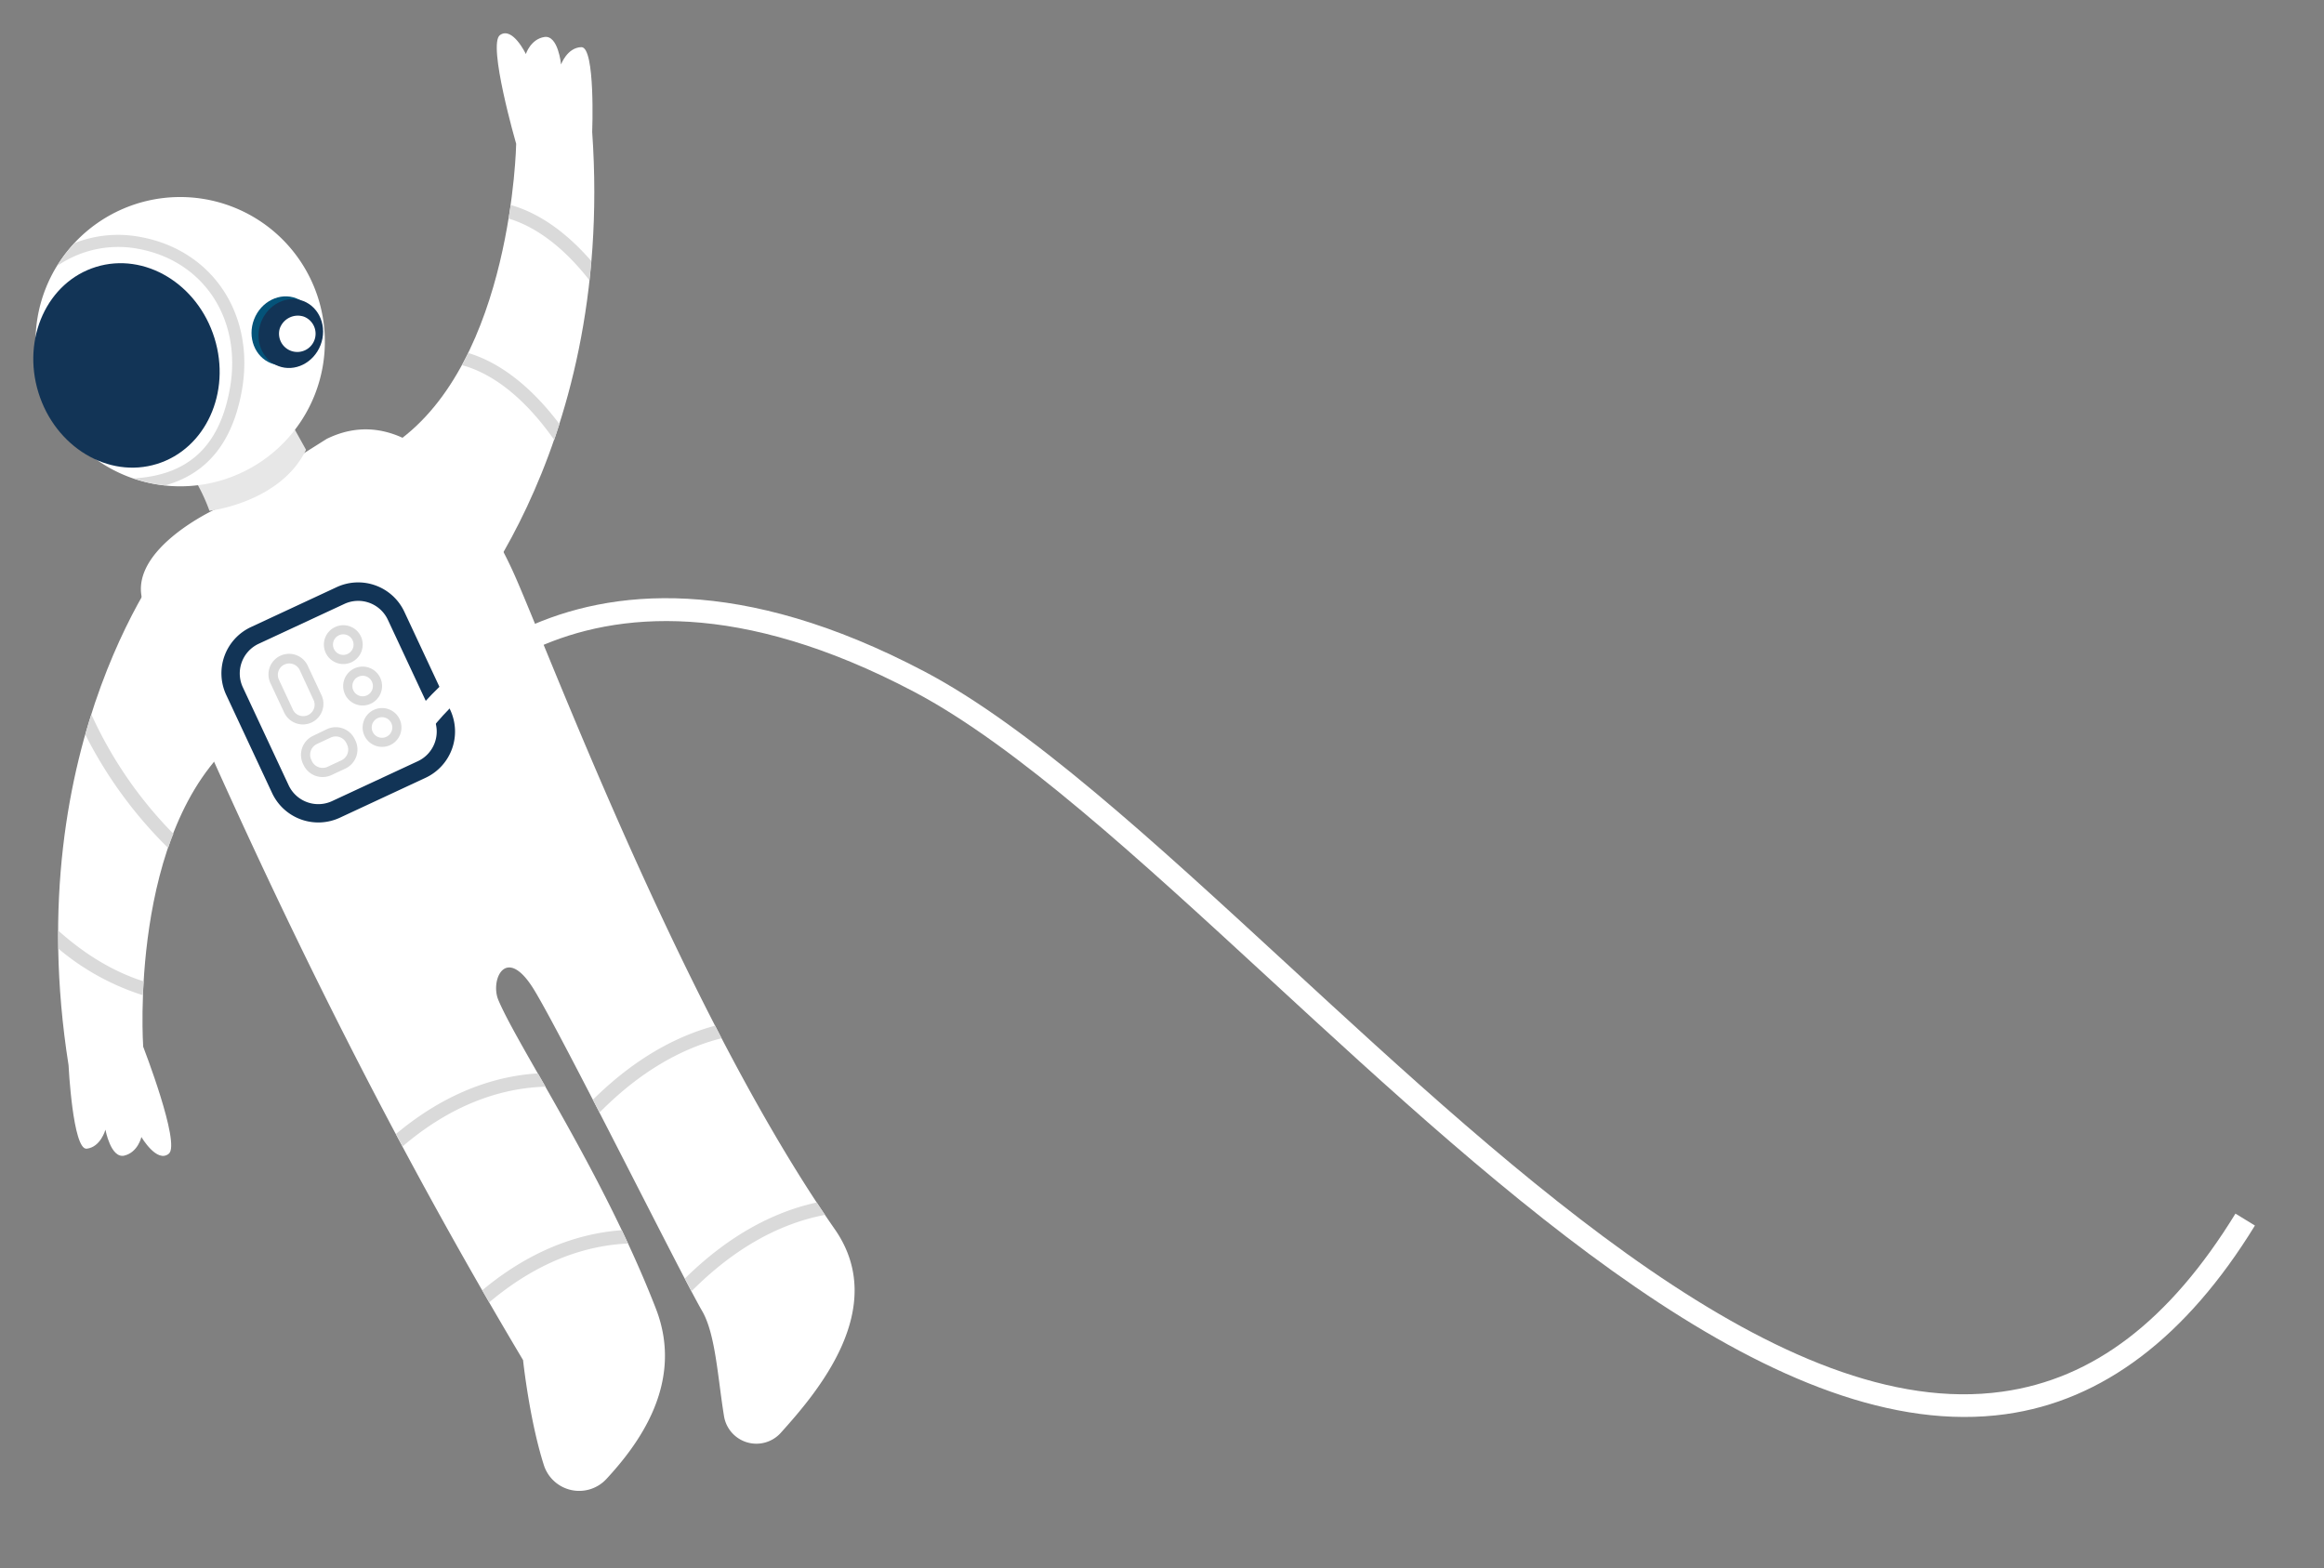 <svg id="Layer_1" data-name="Layer 1" xmlns="http://www.w3.org/2000/svg" viewBox="0 0 697.87 471.06"><rect x="0" y="0" width="697.87" height="471.06" fill="#808080" stroke="none"/><defs><style>.cls-1{fill:#fff;}.cls-2{fill:#e7e7e7;}.cls-3{fill:#123456;}.cls-4{fill:#045379;}.cls-5{fill:#dcdcdc;}.cls-6{fill:#dadada;}</style></defs><title>contact</title><path class="cls-1" d="M64.43,153.05S36,166.23,43.6,182.48c14.32,30.72,50.94,121.17,113.47,226,0,0,1.88,17.86,6.25,31.56a11.14,11.14,0,0,0,18.75,4.18c9.16-9.92,23.66-28.56,14.9-51.16-15.8-40.74-41.35-78.55-47.32-92.72-2.53-6,2.27-16.88,10.7-3.12s44.29,85.86,50.52,96.56c4,6.93,4.66,20,6.56,31.64a9.85,9.85,0,0,0,17,4.94C245,418.6,267.27,393,250.68,369.18c-46.24-66.31-87.6-178-96.85-198s-30.08-52-55.76-39.35Z"/><path class="cls-2" d="M57.34,142.21a54.74,54.74,0,0,1,5.56,11.21s21.3-2.45,29-18.33l-5-9Z"/><path class="cls-1" d="M94.62,118.3A43.44,43.44,0,1,1,69.8,62.11,43.43,43.43,0,0,1,94.62,118.3Z"/><path class="cls-3" d="M64.41,101.55c5.06,16.34-2.66,33.25-17.26,37.78s-30.53-5.05-35.6-21.39S14.21,84.7,28.81,80.17,59.34,85.22,64.41,101.55Z"/><path class="cls-4" d="M76.3,95.9c-2.09,5.39.22,11.31,5.15,13.22s10.61-.92,12.7-6.31S93.93,91.51,89,89.6,78.39,90.51,76.3,95.9Z"/><path class="cls-3" d="M78.41,96.72c-2.09,5.39.22,11.31,5.15,13.21s10.61-.91,12.7-6.3S96,92.32,91.11,90.42,80.5,91.33,78.41,96.72Z"/><path class="cls-1" d="M84,98.7a5.49,5.49,0,1,0,7.26-3.6A5.74,5.74,0,0,0,84,98.7Z"/><path class="cls-5" d="M42.15,71.17A35.76,35.76,0,0,0,22.4,73a43.35,43.35,0,0,0-5.24,6.88A32.32,32.32,0,0,1,41.5,74.73C61.24,78.33,72.81,96,69,116.84,65.9,134,56.6,142.73,40.11,143.68a43.24,43.24,0,0,0,9.48,2.1c12.58-3.51,20.18-12.86,23-28.29C76.75,94.62,63.94,75.14,42.15,71.17Z"/><path class="cls-1" d="M71.27,221.73,51.63,165.38s-46.47,56.8-31.05,154.5c0,0,1.27,25.6,5.47,25.11s5.61-5.71,5.61-5.71,1.62,8.78,5.7,7.78,5.1-5.58,5.1-5.58,4.68,8,8.25,5S43,314.36,43,314.36,38.46,249.25,71.27,221.73Z"/><path class="cls-1" d="M177.83,39.65s1-25.61-3.26-25.49-6.09,5.2-6.09,5.2-.85-8.89-5-8.25-5.57,5.12-5.57,5.12-4-8.41-7.78-5.69S155,43.2,155,43.2,153.88,108.46,118.8,133l14.66,57.84S184.7,138.32,177.83,39.65Z"/><path class="cls-3" d="M127.83,233.58l-25.77,12a15.32,15.32,0,0,1-20.34-7.38l-13.79-29.5a15.32,15.32,0,0,1,7.38-20.35l25.77-12a15.31,15.31,0,0,1,20.34,7.38l13.79,29.5A15.33,15.33,0,0,1,127.83,233.58Zm-50.2-40.21a9.83,9.83,0,0,0-4.73,13l13.79,29.5a9.83,9.83,0,0,0,13,4.74L125.5,228.6a9.82,9.82,0,0,0,4.74-13l-13.79-29.5a9.83,9.83,0,0,0-13-4.74Z"/><path class="cls-6" d="M93.55,217a6.19,6.19,0,0,1-8.21-3l-4.07-8.7a6.18,6.18,0,1,1,11.19-5.24l4.08,8.71A6.2,6.2,0,0,1,93.55,217Zm-8.14-17.42a3.43,3.43,0,0,0-1.65,4.56l4.07,8.71A3.43,3.43,0,1,0,94.05,210L90,201.24A3.45,3.45,0,0,0,85.41,199.59Z"/><path class="cls-6" d="M105.55,198.89a5.83,5.83,0,1,1,2.82-7.76A5.85,5.85,0,0,1,105.55,198.89Zm-3.78-8.09a3.09,3.09,0,1,0,4.11,1.49A3.1,3.1,0,0,0,101.77,190.8Z"/><path class="cls-6" d="M111.37,211.33a5.84,5.84,0,1,1,2.81-7.76A5.85,5.85,0,0,1,111.37,211.33Zm-3.78-8.08a3.08,3.08,0,1,0,4.1,1.49A3.07,3.07,0,0,0,107.59,203.25Z"/><path class="cls-6" d="M117.18,223.77A5.83,5.83,0,1,1,120,216,5.84,5.84,0,0,1,117.18,223.77Zm-3.78-8.08a3.09,3.09,0,1,0,4.11,1.49A3.09,3.09,0,0,0,113.4,215.69Z"/><path class="cls-6" d="M103.68,230.84l-4.13,1.93a6.3,6.3,0,0,1-8.38-3l-.19-.39A6.31,6.31,0,0,1,94,221L98.15,219a6.3,6.3,0,0,1,8.38,3l.19.39A6.31,6.31,0,0,1,103.68,230.84Zm-8.5-7.4a3.57,3.57,0,0,0-1.71,4.73l.18.4a3.57,3.57,0,0,0,4.73,1.72l4.13-1.93a3.56,3.56,0,0,0,1.72-4.73l-.19-.4a3.56,3.56,0,0,0-4.73-1.72Z"/><path class="cls-6" d="M216.69,311.82c-.66-1.25-1.3-2.51-1.95-3.77-17.81,4.77-30.46,16.08-36.7,22.23l2,3.84C185.72,328.42,198.48,316.42,216.69,311.82ZM17.52,284.9a74.11,74.11,0,0,0,25.41,14c0-1.35.11-2.71.2-4.17-10.82-3.44-19.39-9.67-25.63-15.24C17.5,281.3,17.49,283.08,17.52,284.9Zm127.3,102.61c.69,1.21,1.39,2.42,2.09,3.63,8.88-7.51,23.16-16.83,41.67-17.67-.61-1.33-1.23-2.66-1.86-4C168.2,370.81,153.9,379.93,144.82,387.51Zm19-61.14c-.78-1.37-1.53-2.69-2.28-4-18.9,1.18-33.47,10.52-42.64,18.21.66,1.24,1.3,2.47,2,3.72C129.85,336.63,144.6,326.93,163.78,326.37ZM153.36,61.57c-.19,1.31-.4,2.67-.63,4.07,6.67,2,15.26,7,24.26,18.52q.31-2.84.57-5.76C168.68,68.16,160.17,63.48,153.36,61.57ZM205.64,384l2,3.81c6.17-6.15,20.18-19.17,40.11-22.94q-1.25-1.85-2.48-3.73C226,365.33,212.29,377.47,205.64,384Zm-180-163.34a130,130,0,0,0,24.84,34c.49-1.43,1-2.83,1.6-4.24a124.34,124.34,0,0,1-24.64-35.85C26.79,216.54,26.2,218.6,25.61,220.67Zm115-114.7c-.61,1.25-1.25,2.49-1.91,3.71,7.43,2,17.39,7.81,27.7,22.46.53-1.56,1.05-3.16,1.57-4.77C158,114.12,148.25,108.29,140.56,106Z"/><path class="cls-1" d="M671.28,364.49c-19.76,32.18-42.67,49.67-70,53.47-65.84,9.26-144.94-64.07-215-128.61-39.67-36.54-77.13-71.05-108.63-87.65C167,143.4,121,219.09,120.55,219.85l5.9,3.46c.42-.72,43.07-70.85,148-15.56,30.7,16.18,67.85,50.4,107.18,86.63C451.78,359,531.15,432.14,599.22,425.09q1.49-.15,3-.36c29.11-4,54.31-23.1,74.91-56.66"/></svg>